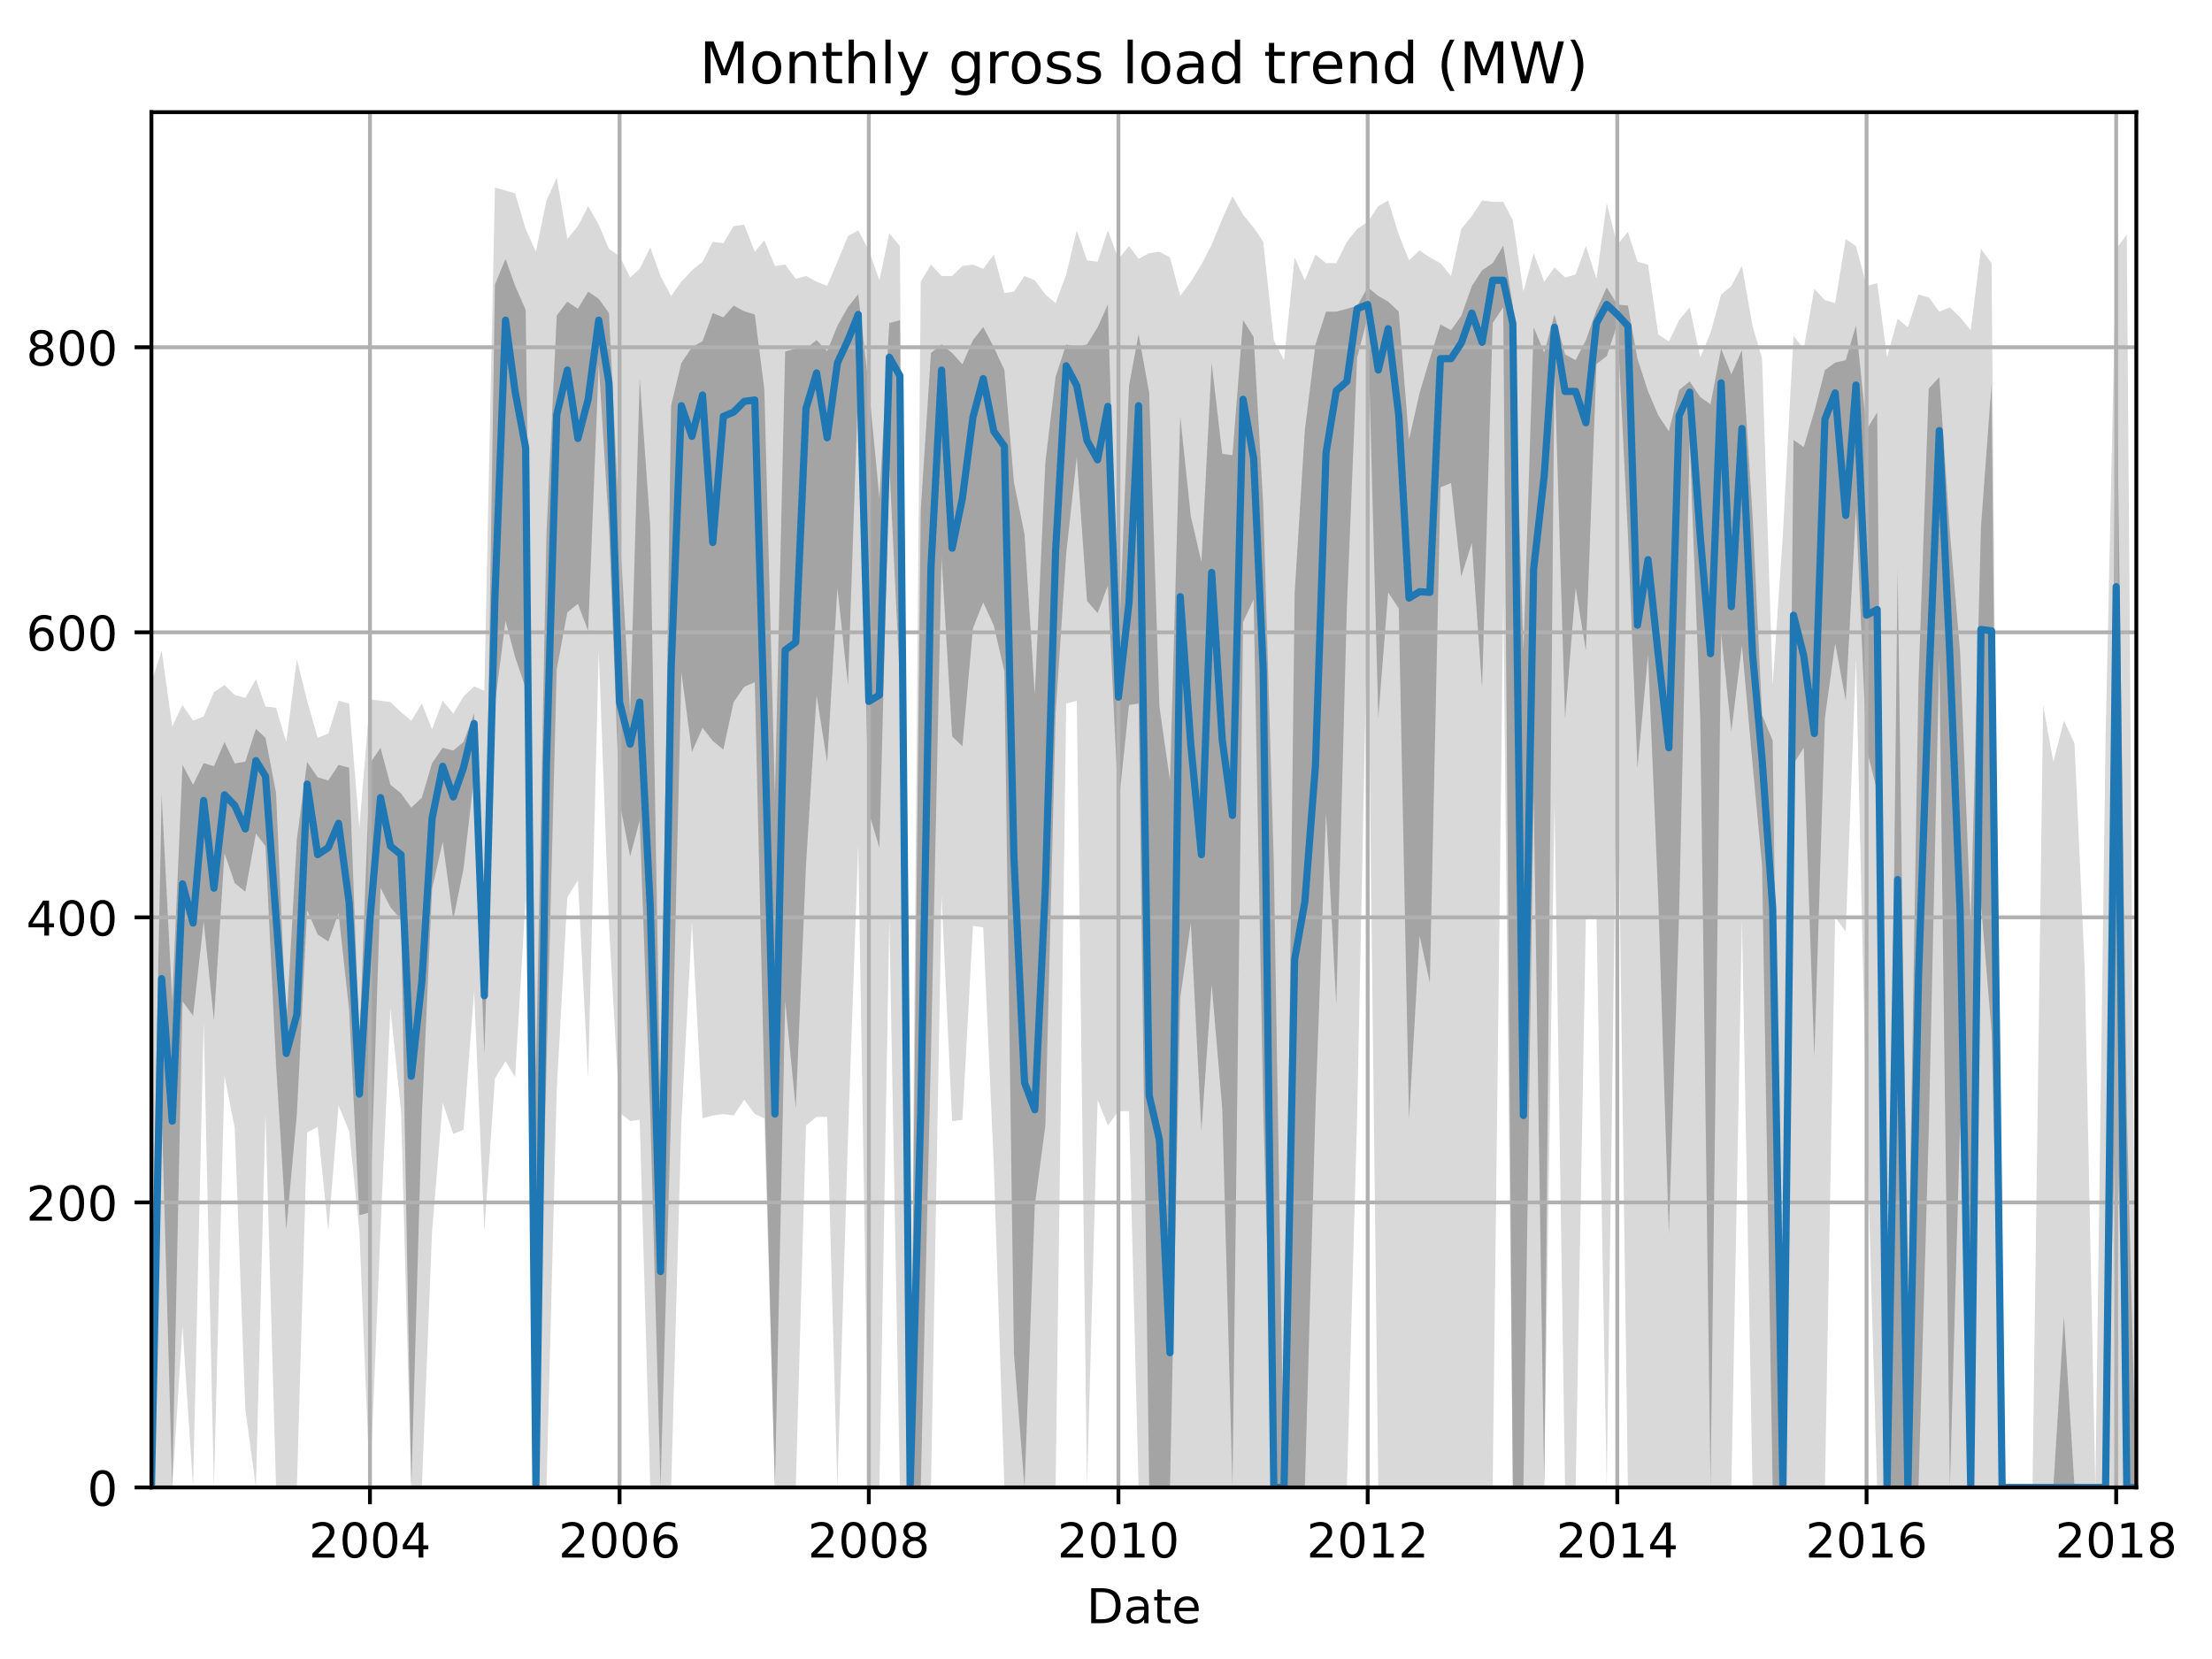 <?xml version="1.0" encoding="utf-8" standalone="no"?>
<!DOCTYPE svg PUBLIC "-//W3C//DTD SVG 1.1//EN"
  "http://www.w3.org/Graphics/SVG/1.1/DTD/svg11.dtd">
<!-- Created with matplotlib (http://matplotlib.org/) -->
<svg height="345.6pt" version="1.1" viewBox="0 0 460.8 345.6" width="460.8pt" xmlns="http://www.w3.org/2000/svg" xmlns:xlink="http://www.w3.org/1999/xlink">
 <defs>
  <style type="text/css">
*{stroke-linecap:butt;stroke-linejoin:round;}
  </style>
 </defs>
 <g id="figure_1">
  <g id="patch_1">
   <path d="M 0 345.6 
L 460.8 345.6 
L 460.8 0 
L 0 0 
z
" style="fill:none;"/>
  </g>
  <g id="axes_1">
   <g id="patch_2">
    <path d="M 31.543 309.863 
L 445.035 309.863 
L 445.035 23.365 
L 31.543 23.365 
z
" style="fill:none;"/>
   </g>
   <g id="PolyCollection_1">
    <path clip-path="url(#p6e419d396f)" d="M 31.543 142.112 
L 31.543 309.863 
L 33.677 309.863 
L 35.882 309.863 
L 38.016 276.313 
L 40.221 309.863 
L 42.426 212.776 
L 44.56 309.863 
L 46.765 224.058 
L 48.899 235.043 
L 51.104 293.534 
L 53.31 309.863 
L 55.301 232.074 
L 57.506 309.863 
L 59.64 309.863 
L 61.845 309.863 
L 63.979 235.934 
L 66.184 234.747 
L 68.39 256.421 
L 70.524 230.293 
L 72.729 235.637 
L 74.863 256.421 
L 77.068 309.863 
L 79.273 256.124 
L 81.336 210.103 
L 83.541 231.481 
L 85.675 309.863 
L 87.88 309.863 
L 90.014 256.421 
L 92.219 229.699 
L 94.424 236.231 
L 96.558 235.34 
L 98.763 206.541 
L 100.897 256.421 
L 103.102 224.652 
L 105.307 221.089 
L 107.299 224.355 
L 109.504 187.242 
L 111.638 309.863 
L 113.843 309.863 
L 115.977 227.027 
L 118.182 186.945 
L 120.387 183.382 
L 122.521 224.652 
L 124.726 135.58 
L 126.86 192.586 
L 129.065 231.777 
L 131.271 233.559 
L 133.262 233.262 
L 135.467 309.863 
L 137.601 309.863 
L 139.806 309.863 
L 141.94 233.856 
L 144.146 192.289 
L 146.351 232.965 
L 148.485 232.371 
L 150.69 232.074 
L 152.824 232.371 
L 155.029 229.105 
L 157.234 232.074 
L 159.226 232.965 
L 161.431 309.863 
L 163.565 309.863 
L 165.77 309.863 
L 167.904 234.45 
L 170.109 232.668 
L 172.314 232.668 
L 174.448 309.863 
L 176.653 236.825 
L 178.787 175.959 
L 180.992 309.863 
L 183.197 309.863 
L 185.26 191.398 
L 187.465 309.863 
L 189.599 309.863 
L 191.804 309.863 
L 193.938 309.863 
L 196.143 186.648 
L 198.348 233.559 
L 200.482 233.262 
L 202.687 192.883 
L 204.821 193.18 
L 207.027 242.763 
L 209.232 309.863 
L 211.223 309.863 
L 213.428 309.863 
L 215.562 309.863 
L 217.768 309.863 
L 219.902 309.863 
L 222.107 146.566 
L 224.312 145.972 
L 226.446 309.567 
L 228.651 229.105 
L 230.785 234.45 
L 232.99 231.481 
L 235.195 231.481 
L 237.187 309.863 
L 239.392 309.863 
L 241.526 309.863 
L 243.731 309.863 
L 245.865 309.863 
L 248.07 309.863 
L 250.275 309.863 
L 252.409 309.863 
L 254.614 309.863 
L 256.748 309.863 
L 258.953 309.863 
L 261.158 309.863 
L 263.15 309.863 
L 265.355 309.863 
L 267.489 309.863 
L 269.694 309.863 
L 271.828 309.863 
L 274.033 309.863 
L 276.238 309.863 
L 278.372 309.863 
L 280.577 309.863 
L 282.711 232.668 
L 284.917 125.189 
L 287.122 309.863 
L 289.184 309.863 
L 291.39 309.863 
L 293.524 309.863 
L 295.729 309.863 
L 297.863 309.863 
L 300.068 309.863 
L 302.273 309.863 
L 304.407 309.863 
L 306.612 309.863 
L 308.746 309.863 
L 310.951 309.863 
L 313.156 124.892 
L 315.148 309.863 
L 317.353 309.863 
L 319.487 309.863 
L 321.692 309.863 
L 323.826 167.349 
L 326.031 309.863 
L 328.236 309.863 
L 330.37 191.102 
L 332.575 191.102 
L 334.709 309.863 
L 336.914 150.722 
L 339.119 309.863 
L 341.111 309.863 
L 343.316 309.863 
L 345.45 309.863 
L 347.655 309.863 
L 349.789 309.863 
L 351.994 309.863 
L 354.199 309.863 
L 356.333 309.863 
L 358.539 309.863 
L 360.672 309.863 
L 362.878 191.695 
L 365.083 309.863 
L 367.074 309.863 
L 369.28 309.863 
L 371.413 309.863 
L 373.619 309.863 
L 375.753 309.863 
L 377.958 309.863 
L 380.163 309.863 
L 382.297 191.102 
L 384.502 194.071 
L 386.636 137.065 
L 388.841 234.153 
L 391.046 309.863 
L 393.109 309.863 
L 395.314 309.863 
L 397.448 309.863 
L 399.653 309.863 
L 401.787 309.863 
L 403.992 309.863 
L 406.197 309.863 
L 408.331 309.863 
L 410.536 309.863 
L 412.67 309.863 
L 414.875 309.863 
L 417.08 309.863 
L 419.072 309.863 
L 421.277 309.863 
L 423.411 309.863 
L 425.616 309.863 
L 427.75 309.863 
L 429.955 309.863 
L 432.161 309.863 
L 434.295 309.863 
L 436.5 309.863 
L 438.634 309.863 
L 440.839 309.863 
L 443.044 309.863 
L 445.035 309.863 
L 445.035 309.863 
L 445.035 309.863 
L 443.044 48.884 
L 440.839 51.853 
L 438.634 153.691 
L 436.5 309.863 
L 434.295 202.087 
L 432.161 154.879 
L 429.955 150.129 
L 427.75 158.739 
L 425.616 146.863 
L 423.411 309.863 
L 421.277 309.863 
L 419.072 309.863 
L 417.08 309.863 
L 414.875 54.822 
L 412.67 51.853 
L 410.536 68.777 
L 408.331 66.105 
L 406.197 64.026 
L 403.992 64.917 
L 401.787 61.948 
L 399.653 61.354 
L 397.448 68.183 
L 395.314 66.401 
L 393.109 74.418 
L 391.046 58.979 
L 388.841 59.573 
L 386.636 51.259 
L 384.502 49.775 
L 382.297 63.135 
L 380.163 62.542 
L 377.958 60.166 
L 375.753 72.636 
L 373.619 69.964 
L 371.413 111.234 
L 369.28 142.706 
L 367.074 74.715 
L 365.083 67.886 
L 362.878 55.416 
L 360.672 59.573 
L 358.539 61.354 
L 356.333 69.37 
L 354.199 74.418 
L 351.994 64.026 
L 349.789 66.698 
L 347.655 71.152 
L 345.45 69.667 
L 343.316 55.119 
L 341.111 54.525 
L 339.119 48.29 
L 336.914 50.962 
L 334.709 42.352 
L 332.575 58.088 
L 330.37 51.259 
L 328.236 57.197 
L 326.031 57.791 
L 323.826 55.713 
L 321.692 58.682 
L 319.487 52.744 
L 317.353 60.76 
L 315.148 45.915 
L 313.156 42.055 
L 310.951 42.055 
L 308.746 41.758 
L 306.612 45.024 
L 304.407 47.696 
L 302.273 57.494 
L 300.068 54.822 
L 297.863 53.635 
L 295.729 52.15 
L 293.524 54.228 
L 291.39 48.884 
L 289.184 41.758 
L 287.122 42.946 
L 284.917 46.212 
L 282.711 47.696 
L 280.577 50.369 
L 278.372 54.822 
L 276.238 54.822 
L 274.033 53.041 
L 271.828 58.385 
L 269.694 53.635 
L 267.489 75.012 
L 265.355 70.855 
L 263.15 50.369 
L 261.158 47.4 
L 258.953 44.727 
L 256.748 40.868 
L 254.614 45.618 
L 252.409 50.962 
L 250.275 55.119 
L 248.07 58.682 
L 245.865 61.651 
L 243.731 53.635 
L 241.526 52.447 
L 239.392 52.744 
L 237.187 53.931 
L 235.195 51.259 
L 232.99 53.931 
L 230.785 47.993 
L 228.651 54.525 
L 226.446 54.228 
L 224.312 47.993 
L 222.107 57.197 
L 219.902 63.135 
L 217.768 61.354 
L 215.562 58.385 
L 213.428 57.494 
L 211.223 60.76 
L 209.232 61.057 
L 207.027 53.041 
L 204.821 56.01 
L 202.687 55.119 
L 200.482 55.416 
L 198.348 57.494 
L 196.143 57.494 
L 193.938 55.119 
L 191.804 58.682 
L 189.599 309.863 
L 187.465 51.259 
L 185.26 48.587 
L 183.197 58.385 
L 180.992 52.15 
L 178.787 47.993 
L 176.653 49.181 
L 174.448 54.525 
L 172.314 59.573 
L 170.109 58.682 
L 167.904 57.494 
L 165.77 58.088 
L 163.565 55.119 
L 161.431 55.416 
L 159.226 50.072 
L 157.234 52.447 
L 155.029 46.806 
L 152.824 47.103 
L 150.69 50.665 
L 148.485 50.369 
L 146.351 54.525 
L 144.146 56.307 
L 141.94 58.682 
L 139.806 61.651 
L 137.601 57.494 
L 135.467 51.556 
L 133.262 56.01 
L 131.271 57.791 
L 129.065 53.338 
L 126.86 51.853 
L 124.726 46.806 
L 122.521 42.946 
L 120.387 47.103 
L 118.182 49.775 
L 115.977 37.008 
L 113.843 41.758 
L 111.638 52.447 
L 109.504 47.696 
L 107.299 40.274 
L 105.307 39.68 
L 103.102 39.086 
L 100.897 143.894 
L 98.763 143.003 
L 96.558 145.081 
L 94.424 148.644 
L 92.219 145.972 
L 90.014 151.91 
L 87.88 146.566 
L 85.675 150.129 
L 83.541 148.347 
L 81.336 146.269 
L 79.273 145.972 
L 77.068 145.675 
L 74.863 172.396 
L 72.729 146.566 
L 70.524 145.972 
L 68.39 152.801 
L 66.184 153.691 
L 63.979 145.972 
L 61.845 137.362 
L 59.64 154.582 
L 57.506 147.456 
L 55.301 147.16 
L 53.31 141.518 
L 51.104 145.378 
L 48.899 144.784 
L 46.765 142.706 
L 44.56 144.191 
L 42.426 149.238 
L 40.221 150.129 
L 38.016 146.863 
L 35.882 151.316 
L 33.677 135.58 
L 31.543 142.112 
z
" style="fill:#808080;fill-opacity:0.3;"/>
   </g>
   <g id="PolyCollection_2">
    <path clip-path="url(#p6e419d396f)" d="M 31.543 273.27 
L 31.543 309.863 
L 33.677 231.184 
L 35.882 309.863 
L 38.016 208.619 
L 40.221 211.588 
L 42.426 191.992 
L 44.56 212.553 
L 46.765 177.741 
L 48.899 183.976 
L 51.104 185.757 
L 53.31 173.658 
L 55.301 176.256 
L 57.506 221.831 
L 59.64 256.124 
L 61.845 232.074 
L 63.979 189.617 
L 66.184 194.664 
L 68.39 196.149 
L 70.524 190.211 
L 72.729 210.4 
L 74.863 253.155 
L 77.068 252.561 
L 79.273 184.941 
L 81.336 189.023 
L 83.541 191.547 
L 85.675 309.863 
L 87.88 232.446 
L 90.014 185.163 
L 92.219 175.366 
L 94.424 191.547 
L 96.558 181.007 
L 98.763 161.708 
L 100.897 219.604 
L 103.102 146.64 
L 105.307 129.345 
L 107.299 136.842 
L 109.504 143.374 
L 111.638 309.863 
L 113.843 221.98 
L 115.977 139.44 
L 118.182 127.564 
L 120.387 125.782 
L 122.521 131.424 
L 124.726 75.902 
L 126.86 109.898 
L 129.065 167.126 
L 131.271 178.409 
L 133.262 170.912 
L 135.467 232.074 
L 137.601 309.863 
L 139.806 231.258 
L 141.94 140.034 
L 144.146 156.661 
L 146.351 151.613 
L 148.485 154.36 
L 150.69 156.141 
L 152.824 146.269 
L 155.029 143.077 
L 157.234 142.112 
L 159.226 226.433 
L 161.431 309.863 
L 163.565 208.47 
L 165.77 230.887 
L 167.904 180.19 
L 170.109 144.859 
L 172.314 158.813 
L 174.448 122.516 
L 176.653 142.706 
L 178.787 80.356 
L 180.992 169.279 
L 183.197 176.627 
L 185.26 96.686 
L 187.465 142.038 
L 189.599 309.863 
L 191.804 309.863 
L 193.938 219.382 
L 196.143 116.059 
L 198.348 153.395 
L 200.482 155.473 
L 202.687 130.83 
L 204.821 125.486 
L 207.027 130.31 
L 209.232 139.885 
L 211.223 282.029 
L 213.428 309.863 
L 215.562 251.151 
L 217.768 234.45 
L 219.902 148.718 
L 222.107 115.391 
L 224.312 95.201 
L 226.446 125.189 
L 228.651 127.712 
L 230.785 121.997 
L 232.99 167.943 
L 235.195 146.863 
L 237.187 146.566 
L 239.392 309.863 
L 241.526 309.863 
L 243.731 309.863 
L 245.865 207.877 
L 248.07 192.289 
L 250.275 235.637 
L 252.409 205.056 
L 254.614 230.887 
L 256.748 309.863 
L 258.953 129.568 
L 261.158 124.892 
L 263.15 230.59 
L 265.355 309.863 
L 267.489 309.863 
L 269.694 309.863 
L 271.828 309.863 
L 274.033 231.184 
L 276.238 169.205 
L 278.372 209.287 
L 280.577 126.599 
L 282.711 74.492 
L 284.917 66.105 
L 287.122 149.535 
L 289.184 123.407 
L 291.39 126.747 
L 293.524 233.262 
L 295.729 194.887 
L 297.863 204.759 
L 300.068 101.51 
L 302.273 100.62 
L 304.407 120.141 
L 306.612 113.09 
L 308.746 143.374 
L 310.951 67.292 
L 313.156 64.026 
L 315.148 309.863 
L 317.353 309.863 
L 319.487 165.865 
L 321.692 309.863 
L 323.826 76.57 
L 326.031 149.683 
L 328.236 122.442 
L 330.37 135.58 
L 332.575 75.828 
L 334.709 74.195 
L 336.914 67.589 
L 339.119 111.16 
L 341.111 160.001 
L 343.316 136.471 
L 345.45 187.242 
L 347.655 257.014 
L 349.789 190.285 
L 351.994 92.158 
L 354.199 149.832 
L 356.333 309.863 
L 358.539 132.017 
L 360.672 152.355 
L 362.878 134.467 
L 365.083 159.11 
L 367.074 180.413 
L 369.28 309.863 
L 371.413 309.863 
L 373.619 159.11 
L 375.753 155.77 
L 377.958 220.272 
L 380.163 149.535 
L 382.297 134.022 
L 384.502 145.972 
L 386.636 105.964 
L 388.841 156.067 
L 391.046 164.751 
L 393.109 309.863 
L 395.314 309.863 
L 397.448 309.863 
L 399.653 309.863 
L 401.787 235.934 
L 403.992 136.545 
L 406.197 309.863 
L 408.331 233.856 
L 410.536 309.863 
L 412.67 188.132 
L 414.875 214.928 
L 417.08 309.863 
L 419.072 309.863 
L 421.277 309.863 
L 423.411 309.863 
L 425.616 309.863 
L 427.75 309.863 
L 429.955 309.863 
L 432.161 309.863 
L 434.295 309.863 
L 436.5 309.863 
L 438.634 309.863 
L 440.839 228.808 
L 443.044 309.863 
L 445.035 309.863 
L 445.035 309.863 
L 445.035 309.863 
L 443.044 231.481 
L 440.839 69.667 
L 438.634 309.863 
L 436.5 309.863 
L 434.295 309.863 
L 432.161 309.863 
L 429.955 274.235 
L 427.75 309.863 
L 425.616 309.863 
L 423.411 309.863 
L 421.277 309.863 
L 419.072 309.863 
L 417.08 309.863 
L 414.875 79.985 
L 412.67 109.75 
L 410.536 192.289 
L 408.331 135.877 
L 406.197 110.863 
L 403.992 78.575 
L 401.787 80.95 
L 399.653 142.186 
L 397.448 273.79 
L 395.314 118.657 
L 393.109 309.863 
L 391.046 85.923 
L 388.841 89.486 
L 386.636 67.812 
L 384.502 75.012 
L 382.297 75.531 
L 380.163 77.09 
L 377.958 85.7 
L 375.753 93.123 
L 373.619 91.638 
L 371.413 309.863 
L 369.28 154.285 
L 367.074 148.941 
L 365.083 107.226 
L 362.878 72.933 
L 360.672 77.981 
L 358.539 72.636 
L 356.333 84.216 
L 354.199 82.731 
L 351.994 79.465 
L 349.789 81.247 
L 347.655 89.857 
L 345.45 86.517 
L 343.316 81.544 
L 341.111 74.715 
L 339.119 63.655 
L 336.914 63.432 
L 334.709 59.87 
L 332.575 64.62 
L 330.37 70.855 
L 328.236 75.012 
L 326.031 73.824 
L 323.826 65.511 
L 321.692 73.453 
L 319.487 68.183 
L 317.353 135.58 
L 315.148 63.655 
L 313.156 51.185 
L 310.951 54.822 
L 308.746 56.307 
L 306.612 59.573 
L 304.407 65.808 
L 302.273 68.777 
L 300.068 67.589 
L 297.863 74.715 
L 295.729 81.84 
L 293.524 91.564 
L 291.39 64.917 
L 289.184 62.839 
L 287.122 61.651 
L 284.917 59.87 
L 282.711 63.729 
L 280.577 64.323 
L 278.372 64.917 
L 276.238 64.917 
L 274.033 71.746 
L 271.828 89.56 
L 269.694 123.63 
L 267.489 309.863 
L 265.355 179.745 
L 263.15 104.999 
L 261.158 70.187 
L 258.953 66.698 
L 256.748 94.83 
L 254.614 94.533 
L 252.409 75.605 
L 250.275 117.024 
L 248.07 107.597 
L 245.865 86.739 
L 243.731 162.599 
L 241.526 147.16 
L 239.392 81.84 
L 237.187 69.593 
L 235.195 80.356 
L 232.99 136.471 
L 230.785 63.432 
L 228.651 68.183 
L 226.446 71.746 
L 224.312 72.34 
L 222.107 71.746 
L 219.902 78.5 
L 217.768 96.315 
L 215.562 144.71 
L 213.428 111.308 
L 211.223 100.471 
L 209.232 77.09 
L 207.027 72.34 
L 204.821 68.109 
L 202.687 70.855 
L 200.482 75.902 
L 198.348 73.527 
L 196.143 71.746 
L 193.938 73.527 
L 191.804 106.335 
L 189.599 309.863 
L 187.465 66.698 
L 185.26 67.292 
L 183.197 103.737 
L 180.992 80.653 
L 178.787 61.28 
L 176.653 63.952 
L 174.448 67.886 
L 172.314 73.156 
L 170.109 70.855 
L 167.904 72.636 
L 165.77 72.636 
L 163.565 73.23 
L 161.431 165.493 
L 159.226 81.098 
L 157.234 65.511 
L 155.029 64.843 
L 152.824 63.655 
L 150.69 66.105 
L 148.485 65.214 
L 146.351 71.078 
L 144.146 72.34 
L 141.94 75.605 
L 139.806 84.438 
L 137.601 232.074 
L 135.467 109.75 
L 133.262 78.797 
L 131.271 148.644 
L 129.065 110.046 
L 126.86 65.214 
L 124.726 62.245 
L 122.521 60.76 
L 120.387 64.323 
L 118.182 62.839 
L 115.977 65.733 
L 113.843 111.086 
L 111.638 223.167 
L 109.504 64.546 
L 107.299 59.498 
L 105.307 53.931 
L 103.102 59.276 
L 100.897 201.79 
L 98.763 148.644 
L 96.558 154.582 
L 94.424 156.364 
L 92.219 155.77 
L 90.014 158.962 
L 87.88 166.161 
L 85.675 168.24 
L 83.541 165.271 
L 81.336 163.489 
L 79.273 155.77 
L 77.068 159.036 
L 74.863 217.229 
L 72.729 159.926 
L 70.524 159.333 
L 68.39 162.599 
L 66.184 161.931 
L 63.979 158.739 
L 61.845 174.772 
L 59.64 213.666 
L 57.506 165.197 
L 55.301 153.691 
L 53.31 151.836 
L 51.104 158.665 
L 48.899 159.036 
L 46.765 154.582 
L 44.56 159.63 
L 42.426 158.962 
L 40.221 163.489 
L 38.016 159.333 
L 35.882 208.545 
L 33.677 165.568 
L 31.543 273.27 
z
" style="fill:#808080;fill-opacity:0.6;"/>
   </g>
   <g id="matplotlib.axis_1">
    <g id="xtick_1">
     <g id="line2d_1">
      <path clip-path="url(#p6e419d396f)" d="M 77.068 309.863 
L 77.068 23.365 
" style="fill:none;stroke:#b0b0b0;stroke-linecap:square;stroke-width:0.8;"/>
     </g>
     <g id="line2d_2">
      <defs>
       <path d="M 0 0 
L 0 3.5 
" id="mbcea116bd9" style="stroke:#000000;stroke-width:0.8;"/>
      </defs>
      <g>
       <use style="stroke:#000000;stroke-width:0.8;" x="77.068" xlink:href="#mbcea116bd9" y="309.863"/>
      </g>
     </g>
     <g id="text_1">
      <!-- 2004 -->
      <defs>
       <path d="M 19.188 8.297 
L 53.609 8.297 
L 53.609 0 
L 7.328 0 
L 7.328 8.297 
Q 12.938 14.109 22.625 23.891 
Q 32.328 33.688 34.812 36.531 
Q 39.547 41.844 41.422 45.531 
Q 43.312 49.219 43.312 52.781 
Q 43.312 58.594 39.234 62.25 
Q 35.156 65.922 28.609 65.922 
Q 23.969 65.922 18.812 64.312 
Q 13.672 62.703 7.812 59.422 
L 7.812 69.391 
Q 13.766 71.781 18.938 73 
Q 24.125 74.219 28.422 74.219 
Q 39.75 74.219 46.484 68.547 
Q 53.219 62.891 53.219 53.422 
Q 53.219 48.922 51.531 44.891 
Q 49.859 40.875 45.406 35.406 
Q 44.188 33.984 37.641 27.219 
Q 31.109 20.453 19.188 8.297 
z
" id="DejaVuSans-32"/>
       <path d="M 31.781 66.406 
Q 24.172 66.406 20.328 58.906 
Q 16.5 51.422 16.5 36.375 
Q 16.5 21.391 20.328 13.891 
Q 24.172 6.391 31.781 6.391 
Q 39.453 6.391 43.281 13.891 
Q 47.125 21.391 47.125 36.375 
Q 47.125 51.422 43.281 58.906 
Q 39.453 66.406 31.781 66.406 
z
M 31.781 74.219 
Q 44.047 74.219 50.516 64.516 
Q 56.984 54.828 56.984 36.375 
Q 56.984 17.969 50.516 8.266 
Q 44.047 -1.422 31.781 -1.422 
Q 19.531 -1.422 13.062 8.266 
Q 6.594 17.969 6.594 36.375 
Q 6.594 54.828 13.062 64.516 
Q 19.531 74.219 31.781 74.219 
z
" id="DejaVuSans-30"/>
       <path d="M 37.797 64.312 
L 12.891 25.391 
L 37.797 25.391 
z
M 35.203 72.906 
L 47.609 72.906 
L 47.609 25.391 
L 58.016 25.391 
L 58.016 17.188 
L 47.609 17.188 
L 47.609 0 
L 37.797 0 
L 37.797 17.188 
L 4.891 17.188 
L 4.891 26.703 
z
" id="DejaVuSans-34"/>
      </defs>
      <g transform="translate(64.343 324.462)scale(0.1 -0.1)">
       <use xlink:href="#DejaVuSans-32"/>
       <use x="63.623" xlink:href="#DejaVuSans-30"/>
       <use x="127.246" xlink:href="#DejaVuSans-30"/>
       <use x="190.869" xlink:href="#DejaVuSans-34"/>
      </g>
     </g>
    </g>
    <g id="xtick_2">
     <g id="line2d_3">
      <path clip-path="url(#p6e419d396f)" d="M 129.065 309.863 
L 129.065 23.365 
" style="fill:none;stroke:#b0b0b0;stroke-linecap:square;stroke-width:0.8;"/>
     </g>
     <g id="line2d_4">
      <g>
       <use style="stroke:#000000;stroke-width:0.8;" x="129.065" xlink:href="#mbcea116bd9" y="309.863"/>
      </g>
     </g>
     <g id="text_2">
      <!-- 2006 -->
      <defs>
       <path d="M 33.016 40.375 
Q 26.375 40.375 22.484 35.828 
Q 18.609 31.297 18.609 23.391 
Q 18.609 15.531 22.484 10.953 
Q 26.375 6.391 33.016 6.391 
Q 39.656 6.391 43.531 10.953 
Q 47.406 15.531 47.406 23.391 
Q 47.406 31.297 43.531 35.828 
Q 39.656 40.375 33.016 40.375 
z
M 52.594 71.297 
L 52.594 62.312 
Q 48.875 64.062 45.094 64.984 
Q 41.312 65.922 37.594 65.922 
Q 27.828 65.922 22.672 59.328 
Q 17.531 52.734 16.797 39.406 
Q 19.672 43.656 24.016 45.922 
Q 28.375 48.188 33.594 48.188 
Q 44.578 48.188 50.953 41.516 
Q 57.328 34.859 57.328 23.391 
Q 57.328 12.156 50.688 5.359 
Q 44.047 -1.422 33.016 -1.422 
Q 20.359 -1.422 13.672 8.266 
Q 6.984 17.969 6.984 36.375 
Q 6.984 53.656 15.188 63.938 
Q 23.391 74.219 37.203 74.219 
Q 40.922 74.219 44.703 73.484 
Q 48.484 72.75 52.594 71.297 
z
" id="DejaVuSans-36"/>
      </defs>
      <g transform="translate(116.34 324.462)scale(0.1 -0.1)">
       <use xlink:href="#DejaVuSans-32"/>
       <use x="63.623" xlink:href="#DejaVuSans-30"/>
       <use x="127.246" xlink:href="#DejaVuSans-30"/>
       <use x="190.869" xlink:href="#DejaVuSans-36"/>
      </g>
     </g>
    </g>
    <g id="xtick_3">
     <g id="line2d_5">
      <path clip-path="url(#p6e419d396f)" d="M 180.992 309.863 
L 180.992 23.365 
" style="fill:none;stroke:#b0b0b0;stroke-linecap:square;stroke-width:0.8;"/>
     </g>
     <g id="line2d_6">
      <g>
       <use style="stroke:#000000;stroke-width:0.8;" x="180.992" xlink:href="#mbcea116bd9" y="309.863"/>
      </g>
     </g>
     <g id="text_3">
      <!-- 2008 -->
      <defs>
       <path d="M 31.781 34.625 
Q 24.75 34.625 20.719 30.859 
Q 16.703 27.094 16.703 20.516 
Q 16.703 13.922 20.719 10.156 
Q 24.75 6.391 31.781 6.391 
Q 38.812 6.391 42.859 10.172 
Q 46.922 13.969 46.922 20.516 
Q 46.922 27.094 42.891 30.859 
Q 38.875 34.625 31.781 34.625 
z
M 21.922 38.812 
Q 15.578 40.375 12.031 44.719 
Q 8.5 49.078 8.5 55.328 
Q 8.5 64.062 14.719 69.141 
Q 20.953 74.219 31.781 74.219 
Q 42.672 74.219 48.875 69.141 
Q 55.078 64.062 55.078 55.328 
Q 55.078 49.078 51.531 44.719 
Q 48 40.375 41.703 38.812 
Q 48.828 37.156 52.797 32.312 
Q 56.781 27.484 56.781 20.516 
Q 56.781 9.906 50.312 4.234 
Q 43.844 -1.422 31.781 -1.422 
Q 19.734 -1.422 13.25 4.234 
Q 6.781 9.906 6.781 20.516 
Q 6.781 27.484 10.781 32.312 
Q 14.797 37.156 21.922 38.812 
z
M 18.312 54.391 
Q 18.312 48.734 21.844 45.562 
Q 25.391 42.391 31.781 42.391 
Q 38.141 42.391 41.719 45.562 
Q 45.312 48.734 45.312 54.391 
Q 45.312 60.062 41.719 63.234 
Q 38.141 66.406 31.781 66.406 
Q 25.391 66.406 21.844 63.234 
Q 18.312 60.062 18.312 54.391 
z
" id="DejaVuSans-38"/>
      </defs>
      <g transform="translate(168.267 324.462)scale(0.1 -0.1)">
       <use xlink:href="#DejaVuSans-32"/>
       <use x="63.623" xlink:href="#DejaVuSans-30"/>
       <use x="127.246" xlink:href="#DejaVuSans-30"/>
       <use x="190.869" xlink:href="#DejaVuSans-38"/>
      </g>
     </g>
    </g>
    <g id="xtick_4">
     <g id="line2d_7">
      <path clip-path="url(#p6e419d396f)" d="M 232.99 309.863 
L 232.99 23.365 
" style="fill:none;stroke:#b0b0b0;stroke-linecap:square;stroke-width:0.8;"/>
     </g>
     <g id="line2d_8">
      <g>
       <use style="stroke:#000000;stroke-width:0.8;" x="232.99" xlink:href="#mbcea116bd9" y="309.863"/>
      </g>
     </g>
     <g id="text_4">
      <!-- 2010 -->
      <defs>
       <path d="M 12.406 8.297 
L 28.516 8.297 
L 28.516 63.922 
L 10.984 60.406 
L 10.984 69.391 
L 28.422 72.906 
L 38.281 72.906 
L 38.281 8.297 
L 54.391 8.297 
L 54.391 0 
L 12.406 0 
z
" id="DejaVuSans-31"/>
      </defs>
      <g transform="translate(220.265 324.462)scale(0.1 -0.1)">
       <use xlink:href="#DejaVuSans-32"/>
       <use x="63.623" xlink:href="#DejaVuSans-30"/>
       <use x="127.246" xlink:href="#DejaVuSans-31"/>
       <use x="190.869" xlink:href="#DejaVuSans-30"/>
      </g>
     </g>
    </g>
    <g id="xtick_5">
     <g id="line2d_9">
      <path clip-path="url(#p6e419d396f)" d="M 284.917 309.863 
L 284.917 23.365 
" style="fill:none;stroke:#b0b0b0;stroke-linecap:square;stroke-width:0.8;"/>
     </g>
     <g id="line2d_10">
      <g>
       <use style="stroke:#000000;stroke-width:0.8;" x="284.917" xlink:href="#mbcea116bd9" y="309.863"/>
      </g>
     </g>
     <g id="text_5">
      <!-- 2012 -->
      <g transform="translate(272.192 324.462)scale(0.1 -0.1)">
       <use xlink:href="#DejaVuSans-32"/>
       <use x="63.623" xlink:href="#DejaVuSans-30"/>
       <use x="127.246" xlink:href="#DejaVuSans-31"/>
       <use x="190.869" xlink:href="#DejaVuSans-32"/>
      </g>
     </g>
    </g>
    <g id="xtick_6">
     <g id="line2d_11">
      <path clip-path="url(#p6e419d396f)" d="M 336.914 309.863 
L 336.914 23.365 
" style="fill:none;stroke:#b0b0b0;stroke-linecap:square;stroke-width:0.8;"/>
     </g>
     <g id="line2d_12">
      <g>
       <use style="stroke:#000000;stroke-width:0.8;" x="336.914" xlink:href="#mbcea116bd9" y="309.863"/>
      </g>
     </g>
     <g id="text_6">
      <!-- 2014 -->
      <g transform="translate(324.189 324.462)scale(0.1 -0.1)">
       <use xlink:href="#DejaVuSans-32"/>
       <use x="63.623" xlink:href="#DejaVuSans-30"/>
       <use x="127.246" xlink:href="#DejaVuSans-31"/>
       <use x="190.869" xlink:href="#DejaVuSans-34"/>
      </g>
     </g>
    </g>
    <g id="xtick_7">
     <g id="line2d_13">
      <path clip-path="url(#p6e419d396f)" d="M 388.841 309.863 
L 388.841 23.365 
" style="fill:none;stroke:#b0b0b0;stroke-linecap:square;stroke-width:0.8;"/>
     </g>
     <g id="line2d_14">
      <g>
       <use style="stroke:#000000;stroke-width:0.8;" x="388.841" xlink:href="#mbcea116bd9" y="309.863"/>
      </g>
     </g>
     <g id="text_7">
      <!-- 2016 -->
      <g transform="translate(376.116 324.462)scale(0.1 -0.1)">
       <use xlink:href="#DejaVuSans-32"/>
       <use x="63.623" xlink:href="#DejaVuSans-30"/>
       <use x="127.246" xlink:href="#DejaVuSans-31"/>
       <use x="190.869" xlink:href="#DejaVuSans-36"/>
      </g>
     </g>
    </g>
    <g id="xtick_8">
     <g id="line2d_15">
      <path clip-path="url(#p6e419d396f)" d="M 440.839 309.863 
L 440.839 23.365 
" style="fill:none;stroke:#b0b0b0;stroke-linecap:square;stroke-width:0.8;"/>
     </g>
     <g id="line2d_16">
      <g>
       <use style="stroke:#000000;stroke-width:0.8;" x="440.839" xlink:href="#mbcea116bd9" y="309.863"/>
      </g>
     </g>
     <g id="text_8">
      <!-- 2018 -->
      <g transform="translate(428.114 324.462)scale(0.1 -0.1)">
       <use xlink:href="#DejaVuSans-32"/>
       <use x="63.623" xlink:href="#DejaVuSans-30"/>
       <use x="127.246" xlink:href="#DejaVuSans-31"/>
       <use x="190.869" xlink:href="#DejaVuSans-38"/>
      </g>
     </g>
    </g>
    <g id="text_9">
     <!-- Date -->
     <defs>
      <path d="M 19.672 64.797 
L 19.672 8.109 
L 31.594 8.109 
Q 46.688 8.109 53.688 14.938 
Q 60.688 21.781 60.688 36.531 
Q 60.688 51.172 53.688 57.984 
Q 46.688 64.797 31.594 64.797 
z
M 9.812 72.906 
L 30.078 72.906 
Q 51.266 72.906 61.172 64.094 
Q 71.094 55.281 71.094 36.531 
Q 71.094 17.672 61.125 8.828 
Q 51.172 0 30.078 0 
L 9.812 0 
z
" id="DejaVuSans-44"/>
      <path d="M 34.281 27.484 
Q 23.391 27.484 19.188 25 
Q 14.984 22.516 14.984 16.5 
Q 14.984 11.719 18.141 8.906 
Q 21.297 6.109 26.703 6.109 
Q 34.188 6.109 38.703 11.406 
Q 43.219 16.703 43.219 25.484 
L 43.219 27.484 
z
M 52.203 31.203 
L 52.203 0 
L 43.219 0 
L 43.219 8.297 
Q 40.141 3.328 35.547 0.953 
Q 30.953 -1.422 24.312 -1.422 
Q 15.922 -1.422 10.953 3.297 
Q 6 8.016 6 15.922 
Q 6 25.141 12.172 29.828 
Q 18.359 34.516 30.609 34.516 
L 43.219 34.516 
L 43.219 35.406 
Q 43.219 41.609 39.141 45 
Q 35.062 48.391 27.688 48.391 
Q 23 48.391 18.547 47.266 
Q 14.109 46.141 10.016 43.891 
L 10.016 52.203 
Q 14.938 54.109 19.578 55.047 
Q 24.219 56 28.609 56 
Q 40.484 56 46.344 49.844 
Q 52.203 43.703 52.203 31.203 
z
" id="DejaVuSans-61"/>
      <path d="M 18.312 70.219 
L 18.312 54.688 
L 36.812 54.688 
L 36.812 47.703 
L 18.312 47.703 
L 18.312 18.016 
Q 18.312 11.328 20.141 9.422 
Q 21.969 7.516 27.594 7.516 
L 36.812 7.516 
L 36.812 0 
L 27.594 0 
Q 17.188 0 13.234 3.875 
Q 9.281 7.766 9.281 18.016 
L 9.281 47.703 
L 2.688 47.703 
L 2.688 54.688 
L 9.281 54.688 
L 9.281 70.219 
z
" id="DejaVuSans-74"/>
      <path d="M 56.203 29.594 
L 56.203 25.203 
L 14.891 25.203 
Q 15.484 15.922 20.484 11.062 
Q 25.484 6.203 34.422 6.203 
Q 39.594 6.203 44.453 7.469 
Q 49.312 8.734 54.109 11.281 
L 54.109 2.781 
Q 49.266 0.734 44.188 -0.344 
Q 39.109 -1.422 33.891 -1.422 
Q 20.797 -1.422 13.156 6.188 
Q 5.516 13.812 5.516 26.812 
Q 5.516 40.234 12.766 48.109 
Q 20.016 56 32.328 56 
Q 43.359 56 49.781 48.891 
Q 56.203 41.797 56.203 29.594 
z
M 47.219 32.234 
Q 47.125 39.594 43.094 43.984 
Q 39.062 48.391 32.422 48.391 
Q 24.906 48.391 20.391 44.141 
Q 15.875 39.891 15.188 32.172 
z
" id="DejaVuSans-65"/>
     </defs>
     <g transform="translate(226.338 338.14)scale(0.1 -0.1)">
      <use xlink:href="#DejaVuSans-44"/>
      <use x="77.002" xlink:href="#DejaVuSans-61"/>
      <use x="138.281" xlink:href="#DejaVuSans-74"/>
      <use x="177.49" xlink:href="#DejaVuSans-65"/>
     </g>
    </g>
   </g>
   <g id="matplotlib.axis_2">
    <g id="ytick_1">
     <g id="line2d_17">
      <path clip-path="url(#p6e419d396f)" d="M 31.543 309.863 
L 445.035 309.863 
" style="fill:none;stroke:#b0b0b0;stroke-linecap:square;stroke-width:0.8;"/>
     </g>
     <g id="line2d_18">
      <defs>
       <path d="M 0 0 
L -3.5 0 
" id="m9ab2d009a3" style="stroke:#000000;stroke-width:0.8;"/>
      </defs>
      <g>
       <use style="stroke:#000000;stroke-width:0.8;" x="31.543" xlink:href="#m9ab2d009a3" y="309.863"/>
      </g>
     </g>
     <g id="text_10">
      <!-- 0 -->
      <g transform="translate(18.18 313.663)scale(0.1 -0.1)">
       <use xlink:href="#DejaVuSans-30"/>
      </g>
     </g>
    </g>
    <g id="ytick_2">
     <g id="line2d_19">
      <path clip-path="url(#p6e419d396f)" d="M 31.543 250.483 
L 445.035 250.483 
" style="fill:none;stroke:#b0b0b0;stroke-linecap:square;stroke-width:0.8;"/>
     </g>
     <g id="line2d_20">
      <g>
       <use style="stroke:#000000;stroke-width:0.8;" x="31.543" xlink:href="#m9ab2d009a3" y="250.483"/>
      </g>
     </g>
     <g id="text_11">
      <!-- 200 -->
      <g transform="translate(5.455 254.282)scale(0.1 -0.1)">
       <use xlink:href="#DejaVuSans-32"/>
       <use x="63.623" xlink:href="#DejaVuSans-30"/>
       <use x="127.246" xlink:href="#DejaVuSans-30"/>
      </g>
     </g>
    </g>
    <g id="ytick_3">
     <g id="line2d_21">
      <path clip-path="url(#p6e419d396f)" d="M 31.543 191.102 
L 445.035 191.102 
" style="fill:none;stroke:#b0b0b0;stroke-linecap:square;stroke-width:0.8;"/>
     </g>
     <g id="line2d_22">
      <g>
       <use style="stroke:#000000;stroke-width:0.8;" x="31.543" xlink:href="#m9ab2d009a3" y="191.102"/>
      </g>
     </g>
     <g id="text_12">
      <!-- 400 -->
      <g transform="translate(5.455 194.901)scale(0.1 -0.1)">
       <use xlink:href="#DejaVuSans-34"/>
       <use x="63.623" xlink:href="#DejaVuSans-30"/>
       <use x="127.246" xlink:href="#DejaVuSans-30"/>
      </g>
     </g>
    </g>
    <g id="ytick_4">
     <g id="line2d_23">
      <path clip-path="url(#p6e419d396f)" d="M 31.543 131.721 
L 445.035 131.721 
" style="fill:none;stroke:#b0b0b0;stroke-linecap:square;stroke-width:0.8;"/>
     </g>
     <g id="line2d_24">
      <g>
       <use style="stroke:#000000;stroke-width:0.8;" x="31.543" xlink:href="#m9ab2d009a3" y="131.721"/>
      </g>
     </g>
     <g id="text_13">
      <!-- 600 -->
      <g transform="translate(5.455 135.52)scale(0.1 -0.1)">
       <use xlink:href="#DejaVuSans-36"/>
       <use x="63.623" xlink:href="#DejaVuSans-30"/>
       <use x="127.246" xlink:href="#DejaVuSans-30"/>
      </g>
     </g>
    </g>
    <g id="ytick_5">
     <g id="line2d_25">
      <path clip-path="url(#p6e419d396f)" d="M 31.543 72.34 
L 445.035 72.34 
" style="fill:none;stroke:#b0b0b0;stroke-linecap:square;stroke-width:0.8;"/>
     </g>
     <g id="line2d_26">
      <g>
       <use style="stroke:#000000;stroke-width:0.8;" x="31.543" xlink:href="#m9ab2d009a3" y="72.34"/>
      </g>
     </g>
     <g id="text_14">
      <!-- 800 -->
      <g transform="translate(5.455 76.139)scale(0.1 -0.1)">
       <use xlink:href="#DejaVuSans-38"/>
       <use x="63.623" xlink:href="#DejaVuSans-30"/>
       <use x="127.246" xlink:href="#DejaVuSans-30"/>
      </g>
     </g>
    </g>
   </g>
   <g id="line2d_27">
    <path clip-path="url(#p6e419d396f)" d="M 31.543 309.863 
L 33.677 203.868 
L 35.882 233.559 
L 38.016 184.124 
L 40.221 192.289 
L 42.426 166.755 
L 44.56 185.015 
L 46.765 165.568 
L 48.899 167.794 
L 51.104 172.693 
L 53.31 158.442 
L 55.301 161.708 
L 59.64 219.456 
L 61.845 211.291 
L 63.979 163.341 
L 66.184 178.038 
L 68.39 176.553 
L 70.524 171.506 
L 72.729 187.984 
L 74.863 227.918 
L 77.068 191.547 
L 79.273 166.161 
L 81.336 176.256 
L 83.541 178.038 
L 85.675 224.206 
L 87.88 204.462 
L 90.014 170.467 
L 92.219 159.63 
L 94.424 166.013 
L 96.558 159.926 
L 98.763 150.722 
L 100.897 207.431 
L 103.102 124.446 
L 105.307 66.698 
L 107.299 81.544 
L 109.504 93.271 
L 111.638 309.863 
L 113.843 158.887 
L 115.977 86.443 
L 118.182 77.09 
L 120.387 91.341 
L 122.521 83.177 
L 124.726 66.698 
L 126.86 79.762 
L 129.065 146.269 
L 131.271 155.028 
L 133.262 146.269 
L 135.467 189.023 
L 137.601 264.882 
L 139.806 139.44 
L 141.94 84.513 
L 144.146 90.896 
L 146.351 82.286 
L 148.485 113.016 
L 150.69 86.739 
L 152.824 85.849 
L 155.029 83.622 
L 157.234 83.325 
L 159.226 150.574 
L 161.431 232.074 
L 163.565 135.432 
L 165.77 133.799 
L 167.904 85.106 
L 170.109 77.684 
L 172.314 91.193 
L 174.448 75.605 
L 176.653 70.855 
L 178.787 65.511 
L 180.992 146.12 
L 183.197 144.784 
L 185.26 74.418 
L 187.465 78.278 
L 189.599 309.863 
L 191.804 231.777 
L 193.938 118.211 
L 196.143 77.09 
L 198.348 114.203 
L 200.482 103.811 
L 202.687 86.888 
L 204.821 78.871 
L 207.027 89.857 
L 209.232 92.974 
L 211.223 178.632 
L 213.428 225.542 
L 215.562 231.184 
L 217.768 185.015 
L 219.902 114.797 
L 222.107 76.199 
L 224.312 80.356 
L 226.446 91.787 
L 228.651 95.795 
L 230.785 84.661 
L 232.99 145.23 
L 235.195 125.486 
L 237.187 84.513 
L 239.392 228.215 
L 241.526 237.419 
L 243.731 281.806 
L 245.865 124.298 
L 248.07 155.176 
L 250.275 178.038 
L 252.409 119.251 
L 254.614 154.137 
L 256.748 169.873 
L 258.953 83.177 
L 261.158 95.498 
L 263.15 139.589 
L 265.355 309.863 
L 267.489 309.863 
L 269.694 199.86 
L 271.828 187.836 
L 274.033 159.481 
L 276.238 94.31 
L 278.372 81.395 
L 280.577 79.465 
L 282.711 64.323 
L 284.917 63.432 
L 287.122 77.09 
L 289.184 68.48 
L 291.39 86.591 
L 293.524 124.595 
L 295.729 123.259 
L 297.863 123.407 
L 300.068 74.715 
L 302.273 74.715 
L 304.407 71.449 
L 306.612 65.214 
L 308.746 71.3 
L 310.951 58.385 
L 313.156 58.385 
L 315.148 67.441 
L 317.353 232.371 
L 319.487 118.508 
L 321.692 99.061 
L 323.826 68.183 
L 326.031 81.544 
L 328.236 81.544 
L 330.37 88.075 
L 332.575 67.292 
L 334.709 63.432 
L 336.914 65.511 
L 339.119 67.886 
L 341.111 130.236 
L 343.316 116.578 
L 345.45 136.471 
L 347.655 155.77 
L 349.789 86.591 
L 351.994 81.692 
L 354.199 111.828 
L 356.333 136.174 
L 358.539 79.762 
L 360.672 126.376 
L 362.878 89.263 
L 365.083 136.174 
L 367.074 158.145 
L 369.28 189.172 
L 371.413 309.863 
L 373.619 128.158 
L 375.753 136.619 
L 377.958 152.801 
L 380.163 87.333 
L 382.297 81.84 
L 384.502 107.374 
L 386.636 80.208 
L 388.841 128.158 
L 391.046 126.97 
L 393.109 309.863 
L 395.314 183.234 
L 397.448 309.863 
L 399.653 203.572 
L 401.787 143.003 
L 403.992 89.708 
L 406.197 136.768 
L 408.331 189.914 
L 410.536 309.863 
L 412.67 131.127 
L 414.875 131.424 
L 417.08 309.863 
L 438.634 309.863 
L 440.839 122.22 
L 443.044 309.863 
L 445.035 309.863 
L 445.035 309.863 
" style="fill:none;stroke:#1f77b4;stroke-linecap:square;stroke-width:1.5;"/>
   </g>
   <g id="patch_3">
    <path d="M 31.543 309.863 
L 31.543 23.365 
" style="fill:none;stroke:#000000;stroke-linecap:square;stroke-linejoin:miter;stroke-width:0.8;"/>
   </g>
   <g id="patch_4">
    <path d="M 445.035 309.863 
L 445.035 23.365 
" style="fill:none;stroke:#000000;stroke-linecap:square;stroke-linejoin:miter;stroke-width:0.8;"/>
   </g>
   <g id="patch_5">
    <path d="M 31.543 309.863 
L 445.035 309.863 
" style="fill:none;stroke:#000000;stroke-linecap:square;stroke-linejoin:miter;stroke-width:0.8;"/>
   </g>
   <g id="patch_6">
    <path d="M 31.543 23.365 
L 445.035 23.365 
" style="fill:none;stroke:#000000;stroke-linecap:square;stroke-linejoin:miter;stroke-width:0.8;"/>
   </g>
   <g id="text_15">
    <!-- Monthly gross load trend (MW) -->
    <defs>
     <path d="M 9.812 72.906 
L 24.516 72.906 
L 43.109 23.297 
L 61.812 72.906 
L 76.516 72.906 
L 76.516 0 
L 66.891 0 
L 66.891 64.016 
L 48.094 14.016 
L 38.188 14.016 
L 19.391 64.016 
L 19.391 0 
L 9.812 0 
z
" id="DejaVuSans-4d"/>
     <path d="M 30.609 48.391 
Q 23.391 48.391 19.188 42.75 
Q 14.984 37.109 14.984 27.297 
Q 14.984 17.484 19.156 11.844 
Q 23.344 6.203 30.609 6.203 
Q 37.797 6.203 41.984 11.859 
Q 46.188 17.531 46.188 27.297 
Q 46.188 37.016 41.984 42.703 
Q 37.797 48.391 30.609 48.391 
z
M 30.609 56 
Q 42.328 56 49.016 48.375 
Q 55.719 40.766 55.719 27.297 
Q 55.719 13.875 49.016 6.219 
Q 42.328 -1.422 30.609 -1.422 
Q 18.844 -1.422 12.172 6.219 
Q 5.516 13.875 5.516 27.297 
Q 5.516 40.766 12.172 48.375 
Q 18.844 56 30.609 56 
z
" id="DejaVuSans-6f"/>
     <path d="M 54.891 33.016 
L 54.891 0 
L 45.906 0 
L 45.906 32.719 
Q 45.906 40.484 42.875 44.328 
Q 39.844 48.188 33.797 48.188 
Q 26.516 48.188 22.312 43.547 
Q 18.109 38.922 18.109 30.906 
L 18.109 0 
L 9.078 0 
L 9.078 54.688 
L 18.109 54.688 
L 18.109 46.188 
Q 21.344 51.125 25.703 53.562 
Q 30.078 56 35.797 56 
Q 45.219 56 50.047 50.172 
Q 54.891 44.344 54.891 33.016 
z
" id="DejaVuSans-6e"/>
     <path d="M 54.891 33.016 
L 54.891 0 
L 45.906 0 
L 45.906 32.719 
Q 45.906 40.484 42.875 44.328 
Q 39.844 48.188 33.797 48.188 
Q 26.516 48.188 22.312 43.547 
Q 18.109 38.922 18.109 30.906 
L 18.109 0 
L 9.078 0 
L 9.078 75.984 
L 18.109 75.984 
L 18.109 46.188 
Q 21.344 51.125 25.703 53.562 
Q 30.078 56 35.797 56 
Q 45.219 56 50.047 50.172 
Q 54.891 44.344 54.891 33.016 
z
" id="DejaVuSans-68"/>
     <path d="M 9.422 75.984 
L 18.406 75.984 
L 18.406 0 
L 9.422 0 
z
" id="DejaVuSans-6c"/>
     <path d="M 32.172 -5.078 
Q 28.375 -14.844 24.75 -17.812 
Q 21.141 -20.797 15.094 -20.797 
L 7.906 -20.797 
L 7.906 -13.281 
L 13.188 -13.281 
Q 16.891 -13.281 18.938 -11.516 
Q 21 -9.766 23.484 -3.219 
L 25.094 0.875 
L 2.984 54.688 
L 12.5 54.688 
L 29.594 11.922 
L 46.688 54.688 
L 56.203 54.688 
z
" id="DejaVuSans-79"/>
     <path id="DejaVuSans-20"/>
     <path d="M 45.406 27.984 
Q 45.406 37.75 41.375 43.109 
Q 37.359 48.484 30.078 48.484 
Q 22.859 48.484 18.828 43.109 
Q 14.797 37.75 14.797 27.984 
Q 14.797 18.266 18.828 12.891 
Q 22.859 7.516 30.078 7.516 
Q 37.359 7.516 41.375 12.891 
Q 45.406 18.266 45.406 27.984 
z
M 54.391 6.781 
Q 54.391 -7.172 48.188 -13.984 
Q 42 -20.797 29.203 -20.797 
Q 24.469 -20.797 20.266 -20.094 
Q 16.062 -19.391 12.109 -17.922 
L 12.109 -9.188 
Q 16.062 -11.328 19.922 -12.344 
Q 23.781 -13.375 27.781 -13.375 
Q 36.625 -13.375 41.016 -8.766 
Q 45.406 -4.156 45.406 5.172 
L 45.406 9.625 
Q 42.625 4.781 38.281 2.391 
Q 33.938 0 27.875 0 
Q 17.828 0 11.672 7.656 
Q 5.516 15.328 5.516 27.984 
Q 5.516 40.672 11.672 48.328 
Q 17.828 56 27.875 56 
Q 33.938 56 38.281 53.609 
Q 42.625 51.219 45.406 46.391 
L 45.406 54.688 
L 54.391 54.688 
z
" id="DejaVuSans-67"/>
     <path d="M 41.109 46.297 
Q 39.594 47.172 37.812 47.578 
Q 36.031 48 33.891 48 
Q 26.266 48 22.188 43.047 
Q 18.109 38.094 18.109 28.812 
L 18.109 0 
L 9.078 0 
L 9.078 54.688 
L 18.109 54.688 
L 18.109 46.188 
Q 20.953 51.172 25.484 53.578 
Q 30.031 56 36.531 56 
Q 37.453 56 38.578 55.875 
Q 39.703 55.766 41.062 55.516 
z
" id="DejaVuSans-72"/>
     <path d="M 44.281 53.078 
L 44.281 44.578 
Q 40.484 46.531 36.375 47.5 
Q 32.281 48.484 27.875 48.484 
Q 21.188 48.484 17.844 46.438 
Q 14.5 44.391 14.5 40.281 
Q 14.5 37.156 16.891 35.375 
Q 19.281 33.594 26.516 31.984 
L 29.594 31.297 
Q 39.156 29.25 43.188 25.516 
Q 47.219 21.781 47.219 15.094 
Q 47.219 7.469 41.188 3.016 
Q 35.156 -1.422 24.609 -1.422 
Q 20.219 -1.422 15.453 -0.562 
Q 10.688 0.297 5.422 2 
L 5.422 11.281 
Q 10.406 8.688 15.234 7.391 
Q 20.062 6.109 24.812 6.109 
Q 31.156 6.109 34.562 8.281 
Q 37.984 10.453 37.984 14.406 
Q 37.984 18.062 35.516 20.016 
Q 33.062 21.969 24.703 23.781 
L 21.578 24.516 
Q 13.234 26.266 9.516 29.906 
Q 5.812 33.547 5.812 39.891 
Q 5.812 47.609 11.281 51.797 
Q 16.75 56 26.812 56 
Q 31.781 56 36.172 55.266 
Q 40.578 54.547 44.281 53.078 
z
" id="DejaVuSans-73"/>
     <path d="M 45.406 46.391 
L 45.406 75.984 
L 54.391 75.984 
L 54.391 0 
L 45.406 0 
L 45.406 8.203 
Q 42.578 3.328 38.25 0.953 
Q 33.938 -1.422 27.875 -1.422 
Q 17.969 -1.422 11.734 6.484 
Q 5.516 14.406 5.516 27.297 
Q 5.516 40.188 11.734 48.094 
Q 17.969 56 27.875 56 
Q 33.938 56 38.25 53.625 
Q 42.578 51.266 45.406 46.391 
z
M 14.797 27.297 
Q 14.797 17.391 18.875 11.75 
Q 22.953 6.109 30.078 6.109 
Q 37.203 6.109 41.297 11.75 
Q 45.406 17.391 45.406 27.297 
Q 45.406 37.203 41.297 42.844 
Q 37.203 48.484 30.078 48.484 
Q 22.953 48.484 18.875 42.844 
Q 14.797 37.203 14.797 27.297 
z
" id="DejaVuSans-64"/>
     <path d="M 31 75.875 
Q 24.469 64.656 21.281 53.656 
Q 18.109 42.672 18.109 31.391 
Q 18.109 20.125 21.312 9.062 
Q 24.516 -2 31 -13.188 
L 23.188 -13.188 
Q 15.875 -1.703 12.234 9.375 
Q 8.594 20.453 8.594 31.391 
Q 8.594 42.281 12.203 53.312 
Q 15.828 64.359 23.188 75.875 
z
" id="DejaVuSans-28"/>
     <path d="M 3.328 72.906 
L 13.281 72.906 
L 28.609 11.281 
L 43.891 72.906 
L 54.984 72.906 
L 70.312 11.281 
L 85.594 72.906 
L 95.609 72.906 
L 77.297 0 
L 64.891 0 
L 49.516 63.281 
L 33.984 0 
L 21.578 0 
z
" id="DejaVuSans-57"/>
     <path d="M 8.016 75.875 
L 15.828 75.875 
Q 23.141 64.359 26.781 53.312 
Q 30.422 42.281 30.422 31.391 
Q 30.422 20.453 26.781 9.375 
Q 23.141 -1.703 15.828 -13.188 
L 8.016 -13.188 
Q 14.5 -2 17.703 9.062 
Q 20.906 20.125 20.906 31.391 
Q 20.906 42.672 17.703 53.656 
Q 14.5 64.656 8.016 75.875 
z
" id="DejaVuSans-29"/>
    </defs>
    <g transform="translate(145.706 17.365)scale(0.12 -0.12)">
     <use xlink:href="#DejaVuSans-4d"/>
     <use x="86.279" xlink:href="#DejaVuSans-6f"/>
     <use x="147.461" xlink:href="#DejaVuSans-6e"/>
     <use x="210.84" xlink:href="#DejaVuSans-74"/>
     <use x="250.049" xlink:href="#DejaVuSans-68"/>
     <use x="313.428" xlink:href="#DejaVuSans-6c"/>
     <use x="341.211" xlink:href="#DejaVuSans-79"/>
     <use x="400.391" xlink:href="#DejaVuSans-20"/>
     <use x="432.178" xlink:href="#DejaVuSans-67"/>
     <use x="495.654" xlink:href="#DejaVuSans-72"/>
     <use x="536.736" xlink:href="#DejaVuSans-6f"/>
     <use x="597.918" xlink:href="#DejaVuSans-73"/>
     <use x="650.018" xlink:href="#DejaVuSans-73"/>
     <use x="702.117" xlink:href="#DejaVuSans-20"/>
     <use x="733.904" xlink:href="#DejaVuSans-6c"/>
     <use x="761.688" xlink:href="#DejaVuSans-6f"/>
     <use x="822.869" xlink:href="#DejaVuSans-61"/>
     <use x="884.148" xlink:href="#DejaVuSans-64"/>
     <use x="947.625" xlink:href="#DejaVuSans-20"/>
     <use x="979.412" xlink:href="#DejaVuSans-74"/>
     <use x="1018.621" xlink:href="#DejaVuSans-72"/>
     <use x="1059.703" xlink:href="#DejaVuSans-65"/>
     <use x="1121.227" xlink:href="#DejaVuSans-6e"/>
     <use x="1184.605" xlink:href="#DejaVuSans-64"/>
     <use x="1248.082" xlink:href="#DejaVuSans-20"/>
     <use x="1279.869" xlink:href="#DejaVuSans-28"/>
     <use x="1318.883" xlink:href="#DejaVuSans-4d"/>
     <use x="1405.162" xlink:href="#DejaVuSans-57"/>
     <use x="1504.039" xlink:href="#DejaVuSans-29"/>
    </g>
   </g>
  </g>
 </g>
 <defs>
  <clipPath id="p6e419d396f">
   <rect height="286.498" width="413.492" x="31.543" y="23.365"/>
  </clipPath>
 </defs>
</svg>
